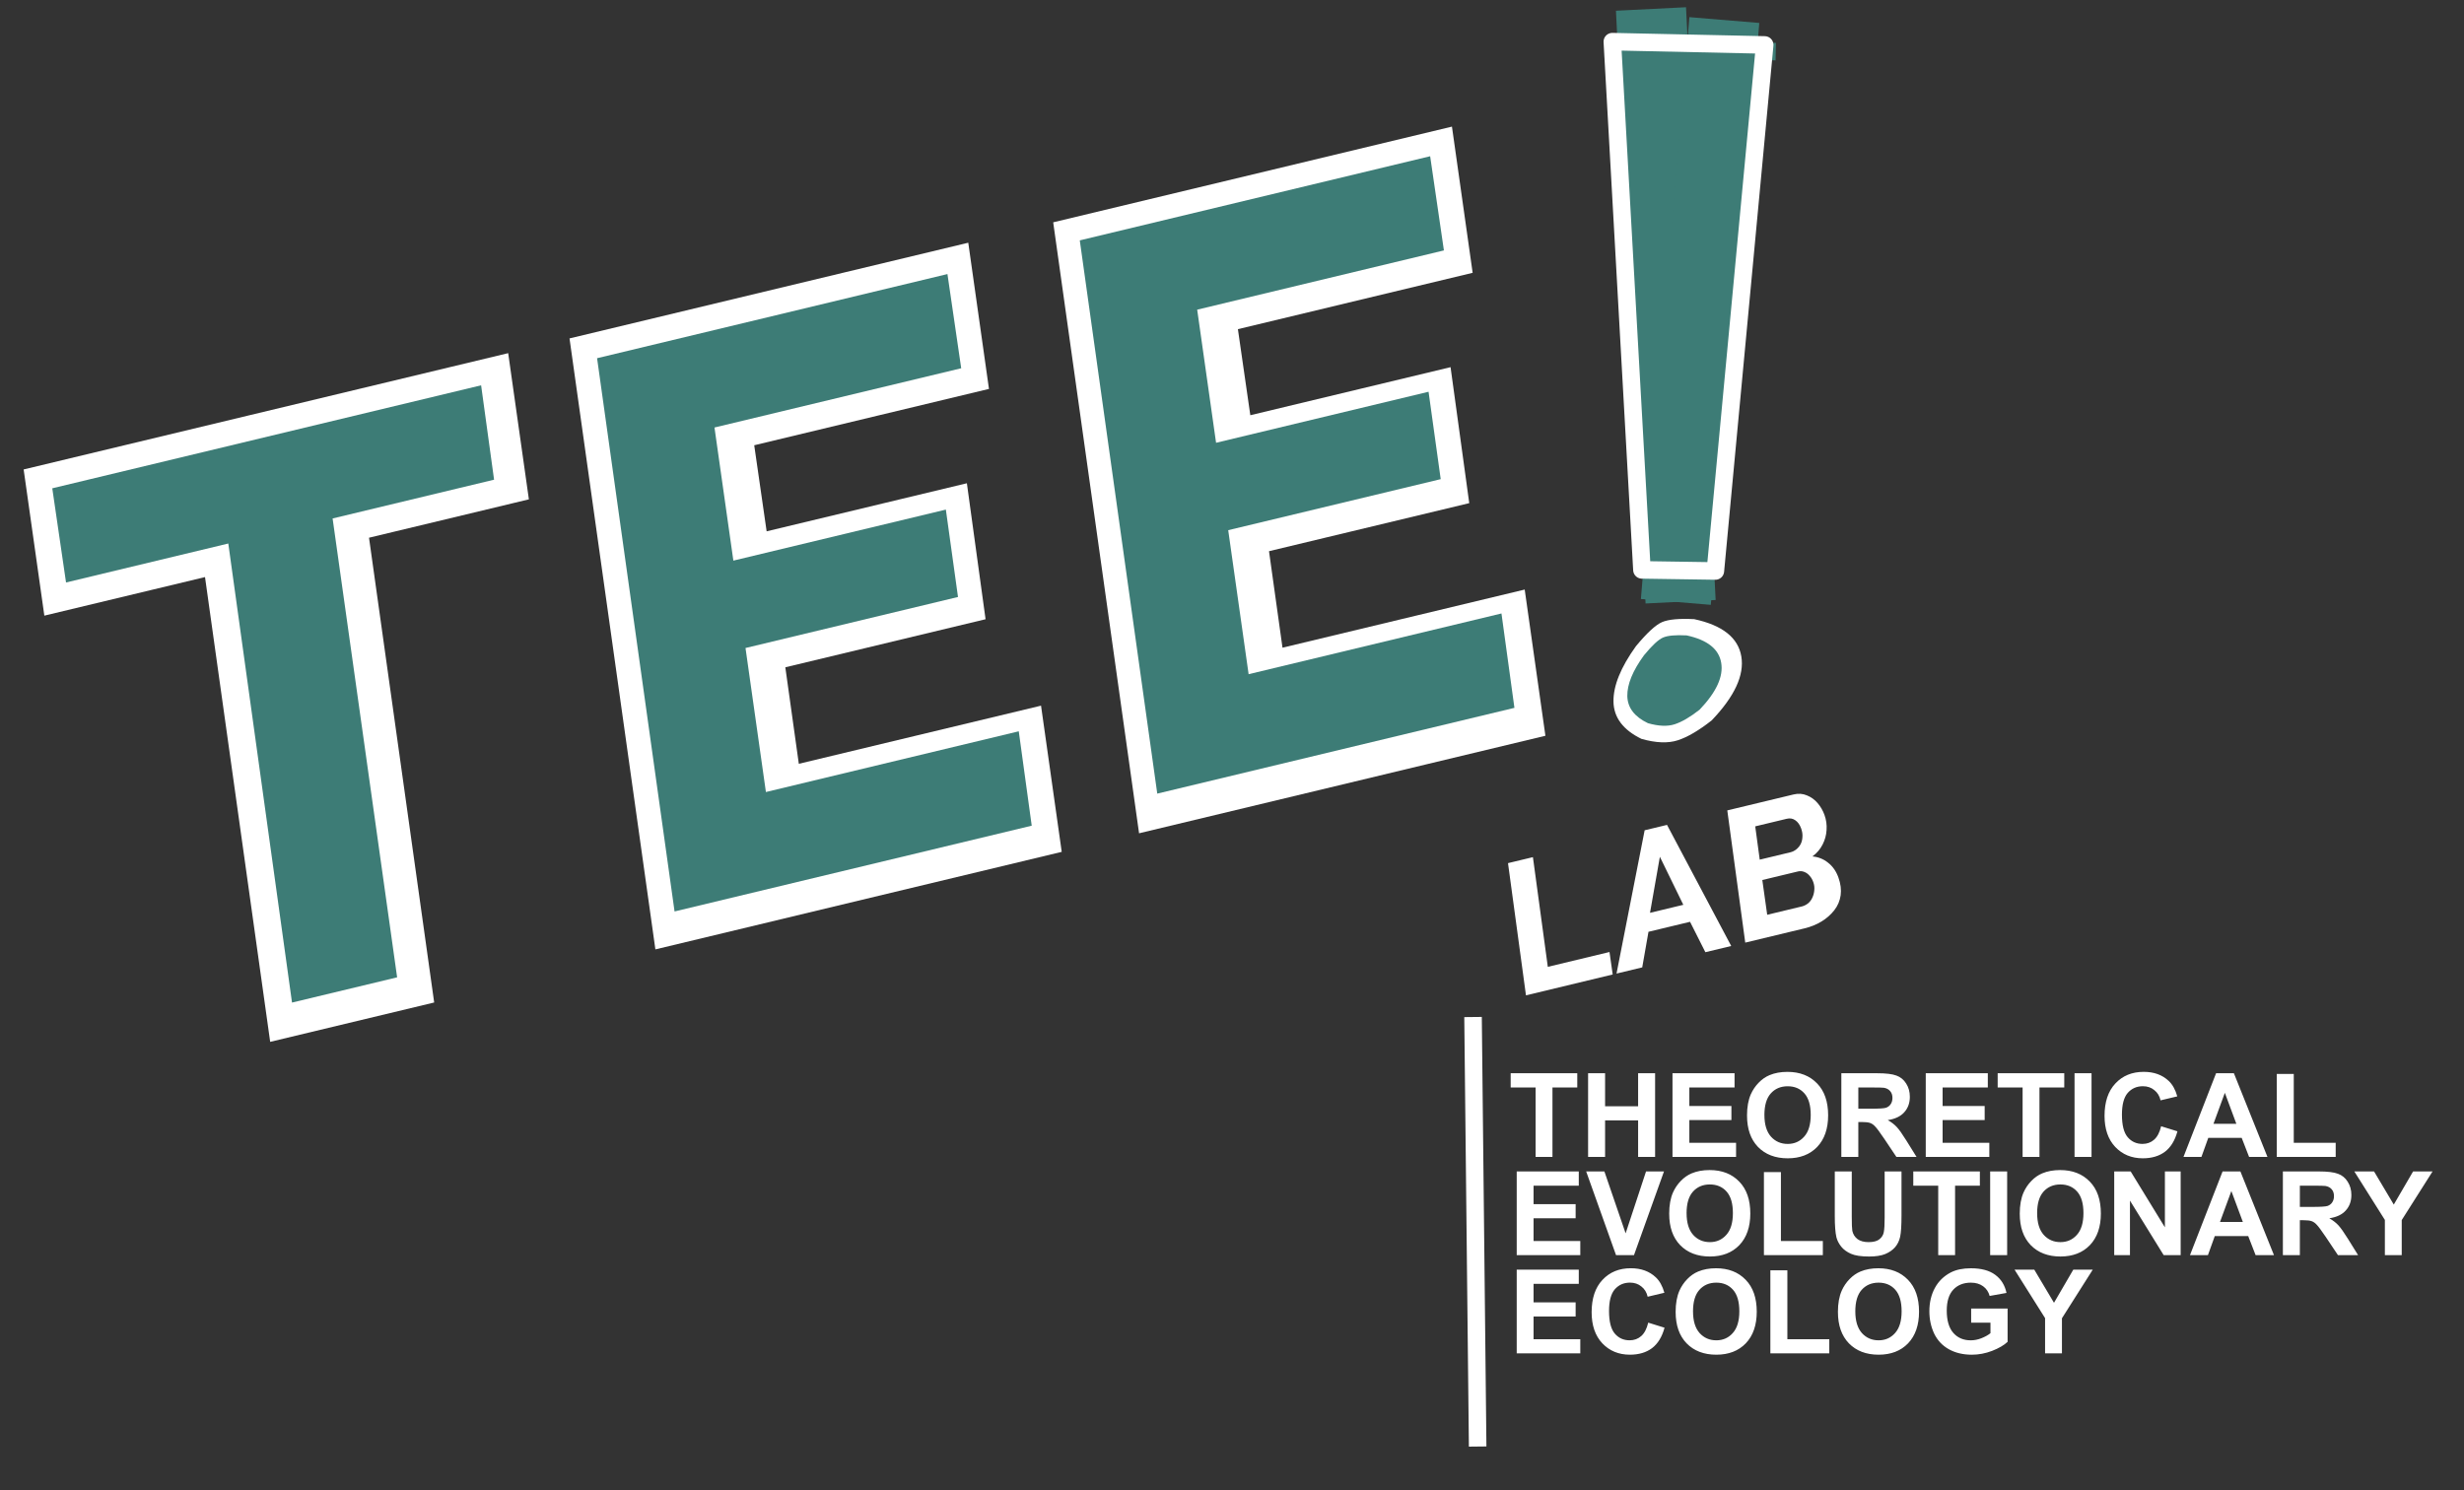 <svg version="1.1" viewBox="0.0 0.0 281.0 170.0" fill="none" stroke="none" stroke-linecap="square" stroke-miterlimit="10" xmlns:xlink="http://www.w3.org/1999/xlink" xmlns="http://www.w3.org/2000/svg"><rect x="0.0" y="0.0" width="281.0" height="170.0" fill="#333333" stroke="none"/><clipPath id="p.0"><path d="m0 0l281.0 0l0 170.0l-281.0 0l0 -170.0z" clip-rule="nonzero"/></clipPath><g clip-path="url(#p.0)"><path fill="#000000" fill-opacity="0.0" d="m0 0l281.0 0l0 170.0l-281.0 0z" fill-rule="evenodd"/><path fill="#000000" fill-opacity="0.0" d="m128.806 -24.373l59.591 -21.638l54.205 162.551l-59.591 21.638z" fill-rule="evenodd"/><path fill="#ffffff" d="m195.205 82.167q-2.19 1.726 -3.87 2.27q-1.665 0.538 -4.137 -0.16q-3.146 -1.534 -3.193 -4.243q-0.047 -2.709 2.564 -6.334q1.89 -2.282 2.986 -2.747q1.096 -0.465 3.66 -0.332q4.825 1.041 5.369 4.251q0.539 3.196 -3.38 7.295z" fill-rule="nonzero"/><path fill="#000000" fill-opacity="0.0" d="m142.011 1.31l59.591 -21.638l41.512 124.189l-59.591 21.638z" fill-rule="evenodd"/><path fill="#3d7c76" d="m193.828 80.945q-1.618 1.269 -2.852 1.667q-1.219 0.393 -3.04 -0.126q-2.313 -1.105 -2.354 -3.101q-0.027 -2.002 1.905 -4.648q1.381 -1.682 2.174 -2.02q0.808 -0.343 2.685 -0.244q3.552 0.772 3.943 3.123q0.405 2.346 -2.461 5.349z" fill-rule="nonzero"/><path fill="#000000" fill-opacity="0.0" d="m119.2 102.713l131.874 -31.717l12.819 35.465l-131.874 31.717z" fill-rule="evenodd"/><path fill="#ffffff" d="m171.976 98.449l2.841 -0.683l1.699 12.512l7.034 -1.692l0.365 2.564l-9.89 2.379l-2.049 -15.08zm15.583 -3.748l2.552 -0.614l7.321 13.812l-2.947 0.709l-1.749 -3.468l-4.74 1.14l-0.712 4.06l-2.932 0.705l3.207 -16.344zm4.41 8.501l-2.674 -5.48l-1.124 6.393l3.798 -0.913zm5.015 -10.768l7.55 -1.816q0.82 -0.197 1.522 0.1q0.712 0.279 1.226 0.878q0.514 0.6 0.786 1.354q0.299 0.828 0.238 1.71q-0.046 0.879 -0.454 1.668q-0.393 0.786 -1.161 1.356q1.024 0.091 1.798 0.725q0.784 0.615 1.163 1.665q0.39 1.079 0.26 2.043q-0.136 0.949 -0.723 1.701q-0.587 0.752 -1.452 1.281q-0.865 0.53 -1.944 0.789l-6.76 1.626l-2.049 -15.08zm8.471 10.964q0.395 -0.095 0.731 -0.353q0.331 -0.272 0.502 -0.667q0.186 -0.398 0.219 -0.856q0.048 -0.461 -0.118 -0.92q-0.155 -0.429 -0.424 -0.718q-0.26 -0.307 -0.603 -0.434q-0.348 -0.141 -0.713 -0.054l-4.071 0.979l0.558 3.964l3.919 -0.943zm-1.278 -6.185q0.38 -0.091 0.686 -0.342q0.306 -0.25 0.493 -0.601q0.182 -0.365 0.199 -0.819q0.033 -0.458 -0.149 -0.961q-0.23 -0.636 -0.667 -0.932q-0.422 -0.3 -0.969 -0.169l-3.6 0.866l0.514 3.798l3.494 -0.84z" fill-rule="nonzero"/><path fill="#000000" fill-opacity="0.0" d="m188.481 5.02l2.979 59.619" fill-rule="evenodd"/><path stroke="#3d7c76" stroke-width="8.0" stroke-linejoin="round" stroke-linecap="butt" d="m188.481 5.02l2.979 59.619" fill-rule="evenodd"/><path fill="#000000" fill-opacity="0.0" d="m196.314 6.273l-4.865 58.397" fill-rule="evenodd"/><path stroke="#3d7c76" stroke-width="8.0" stroke-linejoin="round" stroke-linecap="butt" d="m196.314 6.273l-4.865 58.397" fill-rule="evenodd"/><path fill="#000000" fill-opacity="0.0" d="m184.0 5.501l17.512 0.368" fill-rule="evenodd"/><path stroke="#3d7c76" stroke-width="2.0" stroke-linejoin="round" stroke-linecap="butt" d="m184.0 5.501l17.512 0.368" fill-rule="evenodd"/><path fill="#000000" fill-opacity="0.0" d="m-73.928 66.533l298.494 -71.656l35.728 97.46l-298.493 71.656z" fill-rule="evenodd"/><path fill="#ffffff" d="m23.38 65.821l-18.323 4.399l-2.361 -16.675l55.258 -13.265l2.361 16.675l-18.232 4.377l7.432 53.011l-18.703 4.49l-7.432 -53.011zm41.569 -27.221l45.474 -10.916l2.361 16.675l-26.771 6.427l1.416 9.816l22.836 -5.482l2.131 15.509l-22.836 5.482l1.539 11.007l27.622 -6.631l2.361 16.675l-46.34 11.124l-9.793 -69.686zm55.16 -13.242l45.474 -10.916l2.361 16.675l-26.771 6.427l1.416 9.816l22.836 -5.482l2.131 15.509l-22.836 5.482l1.539 11.007l27.622 -6.631l2.361 16.675l-46.34 11.124l-9.793 -69.686z" fill-rule="nonzero"/><path fill="#000000" fill-opacity="0.0" d="m-71.859 68.617l185.646 -44.59l32.932 89.96l-185.646 44.59z" fill-rule="evenodd"/><path fill="#3d7c76" d="m26.036 61.993l-18.505 4.445l-1.569 -10.743l48.906 -11.747l1.478 10.765l-18.414 4.423l7.358 52.338l-11.987 2.879l-7.267 -52.36z" fill-rule="nonzero"/><path fill="#000000" fill-opacity="0.0" d="m-15.548 55.177l185.646 -44.59l32.932 89.96l-185.646 44.59z" fill-rule="evenodd"/><path fill="#3d7c76" d="m68.092 40.857l39.957 -9.597l1.569 10.743l-28.137 6.758l2.153 15.183l24.233 -5.82l1.385 9.968l-24.233 5.82l2.327 16.426l28.836 -6.926l1.478 10.765l-40.732 9.783l-8.836 -63.103z" fill-rule="nonzero"/><path fill="#000000" fill-opacity="0.0" d="m39.501 41.737l185.646 -44.59l32.932 89.96l-185.646 44.59z" fill-rule="evenodd"/><path fill="#3d7c76" d="m123.141 27.417l39.957 -9.597l1.569 10.743l-28.137 6.758l2.153 15.183l24.233 -5.82l1.385 9.968l-24.233 5.82l2.327 16.426l28.836 -6.926l1.478 10.765l-40.732 9.783l-8.836 -63.103z" fill-rule="nonzero"/><path fill="#000000" fill-opacity="0.0" d="m183.874 4.751l3.375 60.249l8.375 0.126l5.625 -60.0z" fill-rule="evenodd"/><path stroke="#ffffff" stroke-width="2.0" stroke-linejoin="round" stroke-linecap="butt" d="m183.874 4.751l3.375 60.249l8.375 0.126l5.625 -60.0z" fill-rule="evenodd"/><path fill="#000000" fill-opacity="0.0" d="m163.0 114.0l129.512 0l0 53.323l-129.512 0z" fill-rule="evenodd"/><path fill="#ffffff" d="m175.125 131.96l0 -7.922l-2.844 0l0 -1.625l7.594 0l0 1.625l-2.828 0l0 7.922l-1.922 0zm5.985 0l0 -9.547l1.938 0l0 3.766l3.766 0l0 -3.766l1.938 0l0 9.547l-1.938 0l0 -4.172l-3.766 0l0 4.172l-1.938 0zm9.625 0l0 -9.547l7.078 0l0 1.625l-5.156 0l0 2.109l4.797 0l0 1.609l-4.797 0l0 2.594l5.328 0l0 1.609l-7.25 0zm8.499 -4.719q0 -1.453 0.438 -2.438q0.328 -0.734 0.891 -1.312q0.562 -0.578 1.234 -0.859q0.891 -0.375 2.047 -0.375q2.109 0 3.375 1.312q1.266 1.297 1.266 3.641q0 2.297 -1.25 3.609q-1.25 1.297 -3.359 1.297q-2.125 0 -3.391 -1.297q-1.25 -1.297 -1.25 -3.578zm1.984 -0.062q0 1.625 0.75 2.469q0.75 0.828 1.906 0.828q1.141 0 1.875 -0.828q0.75 -0.828 0.75 -2.484q0 -1.641 -0.719 -2.453q-0.719 -0.812 -1.906 -0.812q-1.203 0 -1.938 0.828q-0.719 0.812 -0.719 2.453zm8.773 4.781l0 -9.547l4.062 0q1.531 0 2.219 0.266q0.703 0.25 1.109 0.906q0.422 0.656 0.422 1.516q0 1.062 -0.641 1.766q-0.625 0.703 -1.875 0.891q0.625 0.359 1.031 0.797q0.406 0.438 1.094 1.547l1.156 1.859l-2.297 0l-1.391 -2.078q-0.75 -1.109 -1.031 -1.391q-0.266 -0.297 -0.578 -0.406q-0.297 -0.109 -0.953 -0.109l-0.391 0l0 3.984l-1.938 0zm1.938 -5.5l1.422 0q1.391 0 1.734 -0.109q0.344 -0.125 0.531 -0.406q0.203 -0.297 0.203 -0.719q0 -0.484 -0.266 -0.781q-0.25 -0.297 -0.719 -0.375q-0.234 -0.031 -1.406 -0.031l-1.5 0l0 2.422zm7.688 5.5l0 -9.547l7.078 0l0 1.625l-5.156 0l0 2.109l4.797 0l0 1.609l-4.797 0l0 2.594l5.328 0l0 1.609l-7.25 0zm11.046 0l0 -7.922l-2.844 0l0 -1.625l7.594 0l0 1.625l-2.828 0l0 7.922l-1.922 0zm5.923 0l0 -9.547l1.938 0l0 9.547l-1.938 0zm9.875 -3.5l1.859 0.578q-0.422 1.562 -1.422 2.328q-1.0 0.75 -2.531 0.75q-1.906 0 -3.141 -1.297q-1.219 -1.297 -1.219 -3.547q0 -2.375 1.234 -3.688q1.234 -1.328 3.234 -1.328q1.75 0 2.844 1.031q0.656 0.609 0.984 1.766l-1.906 0.453q-0.172 -0.75 -0.719 -1.172q-0.531 -0.438 -1.297 -0.438q-1.062 0 -1.734 0.766q-0.656 0.766 -0.656 2.469q0 1.812 0.656 2.578q0.656 0.766 1.688 0.766q0.781 0 1.328 -0.484q0.547 -0.484 0.797 -1.531zm12.125 3.5l-2.094 0l-0.844 -2.172l-3.812 0l-0.781 2.172l-2.047 0l3.719 -9.547l2.031 0l3.828 9.547zm-3.547 -3.781l-1.312 -3.531l-1.297 3.531l2.609 0zm4.61 3.781l0 -9.469l1.938 0l0 7.859l4.781 0l0 1.609l-6.719 0z" fill-rule="nonzero"/><path fill="#ffffff" d="m172.969 143.16l0 -9.547l7.078 0l0 1.625l-5.156 0l0 2.109l4.797 0l0 1.609l-4.797 0l0 2.594l5.328 0l0 1.609l-7.25 0zm11.327 0l-3.406 -9.547l2.078 0l2.422 7.062l2.328 -7.062l2.047 0l-3.422 9.547l-2.047 0zm6.062 -4.719q0 -1.453 0.438 -2.438q0.328 -0.734 0.891 -1.312q0.562 -0.578 1.234 -0.859q0.891 -0.375 2.047 -0.375q2.109 0 3.375 1.312q1.266 1.297 1.266 3.641q0 2.297 -1.25 3.609q-1.25 1.297 -3.359 1.297q-2.125 0 -3.391 -1.297q-1.25 -1.297 -1.25 -3.578zm1.984 -0.062q0 1.625 0.75 2.469q0.75 0.828 1.906 0.828q1.141 0 1.875 -0.828q0.75 -0.828 0.75 -2.484q0 -1.641 -0.719 -2.453q-0.719 -0.812 -1.906 -0.812q-1.203 0 -1.938 0.828q-0.719 0.812 -0.719 2.453zm8.82 4.781l0 -9.469l1.938 0l0 7.859l4.781 0l0 1.609l-6.719 0zm8.079 -9.547l1.938 0l0 5.172q0 1.234 0.062 1.594q0.125 0.594 0.594 0.953q0.469 0.344 1.266 0.344q0.828 0 1.234 -0.328q0.422 -0.344 0.5 -0.828q0.094 -0.484 0.094 -1.625l0 -5.281l1.922 0l0 5.016q0 1.719 -0.156 2.438q-0.156 0.703 -0.578 1.188q-0.422 0.484 -1.125 0.781q-0.703 0.281 -1.828 0.281q-1.375 0 -2.078 -0.312q-0.703 -0.312 -1.109 -0.812q-0.406 -0.516 -0.547 -1.062q-0.188 -0.812 -0.188 -2.422l0 -5.094zm11.797 9.547l0 -7.922l-2.844 0l0 -1.625l7.594 0l0 1.625l-2.828 0l0 7.922l-1.922 0zm5.923 0l0 -9.547l1.938 0l0 9.547l-1.938 0zm3.375 -4.719q0 -1.453 0.438 -2.438q0.328 -0.734 0.891 -1.312q0.562 -0.578 1.234 -0.859q0.891 -0.375 2.047 -0.375q2.109 0 3.375 1.312q1.266 1.297 1.266 3.641q0 2.297 -1.25 3.609q-1.25 1.297 -3.359 1.297q-2.125 0 -3.391 -1.297q-1.25 -1.297 -1.25 -3.578zm1.984 -0.062q0 1.625 0.75 2.469q0.75 0.828 1.906 0.828q1.141 0 1.875 -0.828q0.75 -0.828 0.75 -2.484q0 -1.641 -0.719 -2.453q-0.719 -0.812 -1.906 -0.812q-1.203 0 -1.938 0.828q-0.719 0.812 -0.719 2.453zm8.789 4.781l0 -9.547l1.875 0l3.906 6.375l0 -6.375l1.797 0l0 9.547l-1.938 0l-3.844 -6.219l0 6.219l-1.797 0zm18.219 0l-2.094 0l-0.844 -2.172l-3.813 0l-0.781 2.172l-2.047 0l3.719 -9.547l2.031 0l3.828 9.547zm-3.547 -3.781l-1.312 -3.531l-1.297 3.531l2.609 0zm4.563 3.781l0 -9.547l4.062 0q1.531 0 2.219 0.266q0.703 0.25 1.109 0.906q0.422 0.656 0.422 1.516q0 1.062 -0.641 1.766q-0.625 0.703 -1.875 0.891q0.625 0.359 1.031 0.797q0.406 0.438 1.094 1.547l1.156 1.859l-2.297 0l-1.391 -2.078q-0.75 -1.109 -1.031 -1.391q-0.266 -0.297 -0.578 -0.406q-0.297 -0.109 -0.953 -0.109l-0.391 0l0 3.984l-1.938 0zm1.938 -5.5l1.422 0q1.391 0 1.734 -0.109q0.344 -0.125 0.531 -0.406q0.203 -0.297 0.203 -0.719q0 -0.484 -0.266 -0.781q-0.25 -0.297 -0.719 -0.375q-0.234 -0.031 -1.406 -0.031l-1.5 0l0 2.422zm9.693 5.5l0 -4.016l-3.484 -5.531l2.25 0l2.25 3.781l2.203 -3.781l2.219 0l-3.516 5.547l0 4.0l-1.922 0z" fill-rule="nonzero"/><path fill="#ffffff" d="m172.969 154.36l0 -9.547l7.078 0l0 1.625l-5.156 0l0 2.109l4.797 0l0 1.609l-4.797 0l0 2.594l5.328 0l0 1.609l-7.25 0zm14.999 -3.5l1.859 0.578q-0.422 1.562 -1.422 2.328q-1.0 0.75 -2.531 0.75q-1.906 0 -3.141 -1.297q-1.219 -1.297 -1.219 -3.547q0 -2.375 1.234 -3.688q1.234 -1.328 3.234 -1.328q1.75 0 2.844 1.031q0.656 0.609 0.984 1.766l-1.906 0.453q-0.172 -0.75 -0.719 -1.172q-0.531 -0.438 -1.297 -0.438q-1.062 0 -1.734 0.766q-0.656 0.766 -0.656 2.469q0 1.812 0.656 2.578q0.656 0.766 1.688 0.766q0.781 0 1.328 -0.484q0.547 -0.484 0.797 -1.531zm3.125 -1.219q0 -1.453 0.438 -2.438q0.328 -0.734 0.891 -1.312q0.562 -0.578 1.234 -0.859q0.891 -0.375 2.047 -0.375q2.109 0 3.375 1.312q1.266 1.297 1.266 3.641q0 2.297 -1.25 3.609q-1.25 1.297 -3.359 1.297q-2.125 0 -3.391 -1.297q-1.25 -1.297 -1.25 -3.578zm1.984 -0.062q0 1.625 0.75 2.469q0.75 0.828 1.906 0.828q1.141 0 1.875 -0.828q0.75 -0.828 0.75 -2.484q0 -1.641 -0.719 -2.453q-0.719 -0.812 -1.906 -0.812q-1.203 0 -1.938 0.828q-0.719 0.812 -0.719 2.453zm8.82 4.781l0 -9.469l1.938 0l0 7.859l4.781 0l0 1.609l-6.719 0zm7.704 -4.719q0 -1.453 0.438 -2.438q0.328 -0.734 0.891 -1.312q0.562 -0.578 1.234 -0.859q0.891 -0.375 2.047 -0.375q2.109 0 3.375 1.312q1.266 1.297 1.266 3.641q0 2.297 -1.25 3.609q-1.25 1.297 -3.359 1.297q-2.125 0 -3.391 -1.297q-1.25 -1.297 -1.25 -3.578zm1.984 -0.062q0 1.625 0.75 2.469q0.75 0.828 1.906 0.828q1.141 0 1.875 -0.828q0.75 -0.828 0.75 -2.484q0 -1.641 -0.719 -2.453q-0.719 -0.812 -1.906 -0.812q-1.203 0 -1.938 0.828q-0.719 0.812 -0.719 2.453zm13.211 1.281l0 -1.609l4.156 0l0 3.797q-0.609 0.578 -1.766 1.031q-1.141 0.438 -2.312 0.438q-1.5 0 -2.625 -0.625q-1.109 -0.625 -1.672 -1.781q-0.547 -1.172 -0.547 -2.547q0 -1.5 0.625 -2.656q0.625 -1.156 1.828 -1.781q0.922 -0.469 2.281 -0.469q1.781 0 2.781 0.75q1.0 0.734 1.281 2.062l-1.922 0.344q-0.188 -0.703 -0.75 -1.109q-0.562 -0.406 -1.391 -0.406q-1.266 0 -2.016 0.812q-0.734 0.797 -0.734 2.375q0 1.688 0.75 2.547q0.75 0.844 1.984 0.844q0.609 0 1.203 -0.234q0.609 -0.234 1.047 -0.578l0 -1.203l-2.203 0zm8.43 3.5l0 -4.016l-3.484 -5.531l2.25 0l2.25 3.781l2.203 -3.781l2.219 0l-3.516 5.547l0 4.0l-1.922 0z" fill-rule="nonzero"/><path fill="#000000" fill-opacity="0.0" d="m168.0 117.0l0.504 46.992" fill-rule="evenodd"/><path stroke="#ffffff" stroke-width="2.0" stroke-linejoin="round" stroke-linecap="butt" d="m168.0 117.0l0.504 46.992" fill-rule="evenodd"/></g></svg>